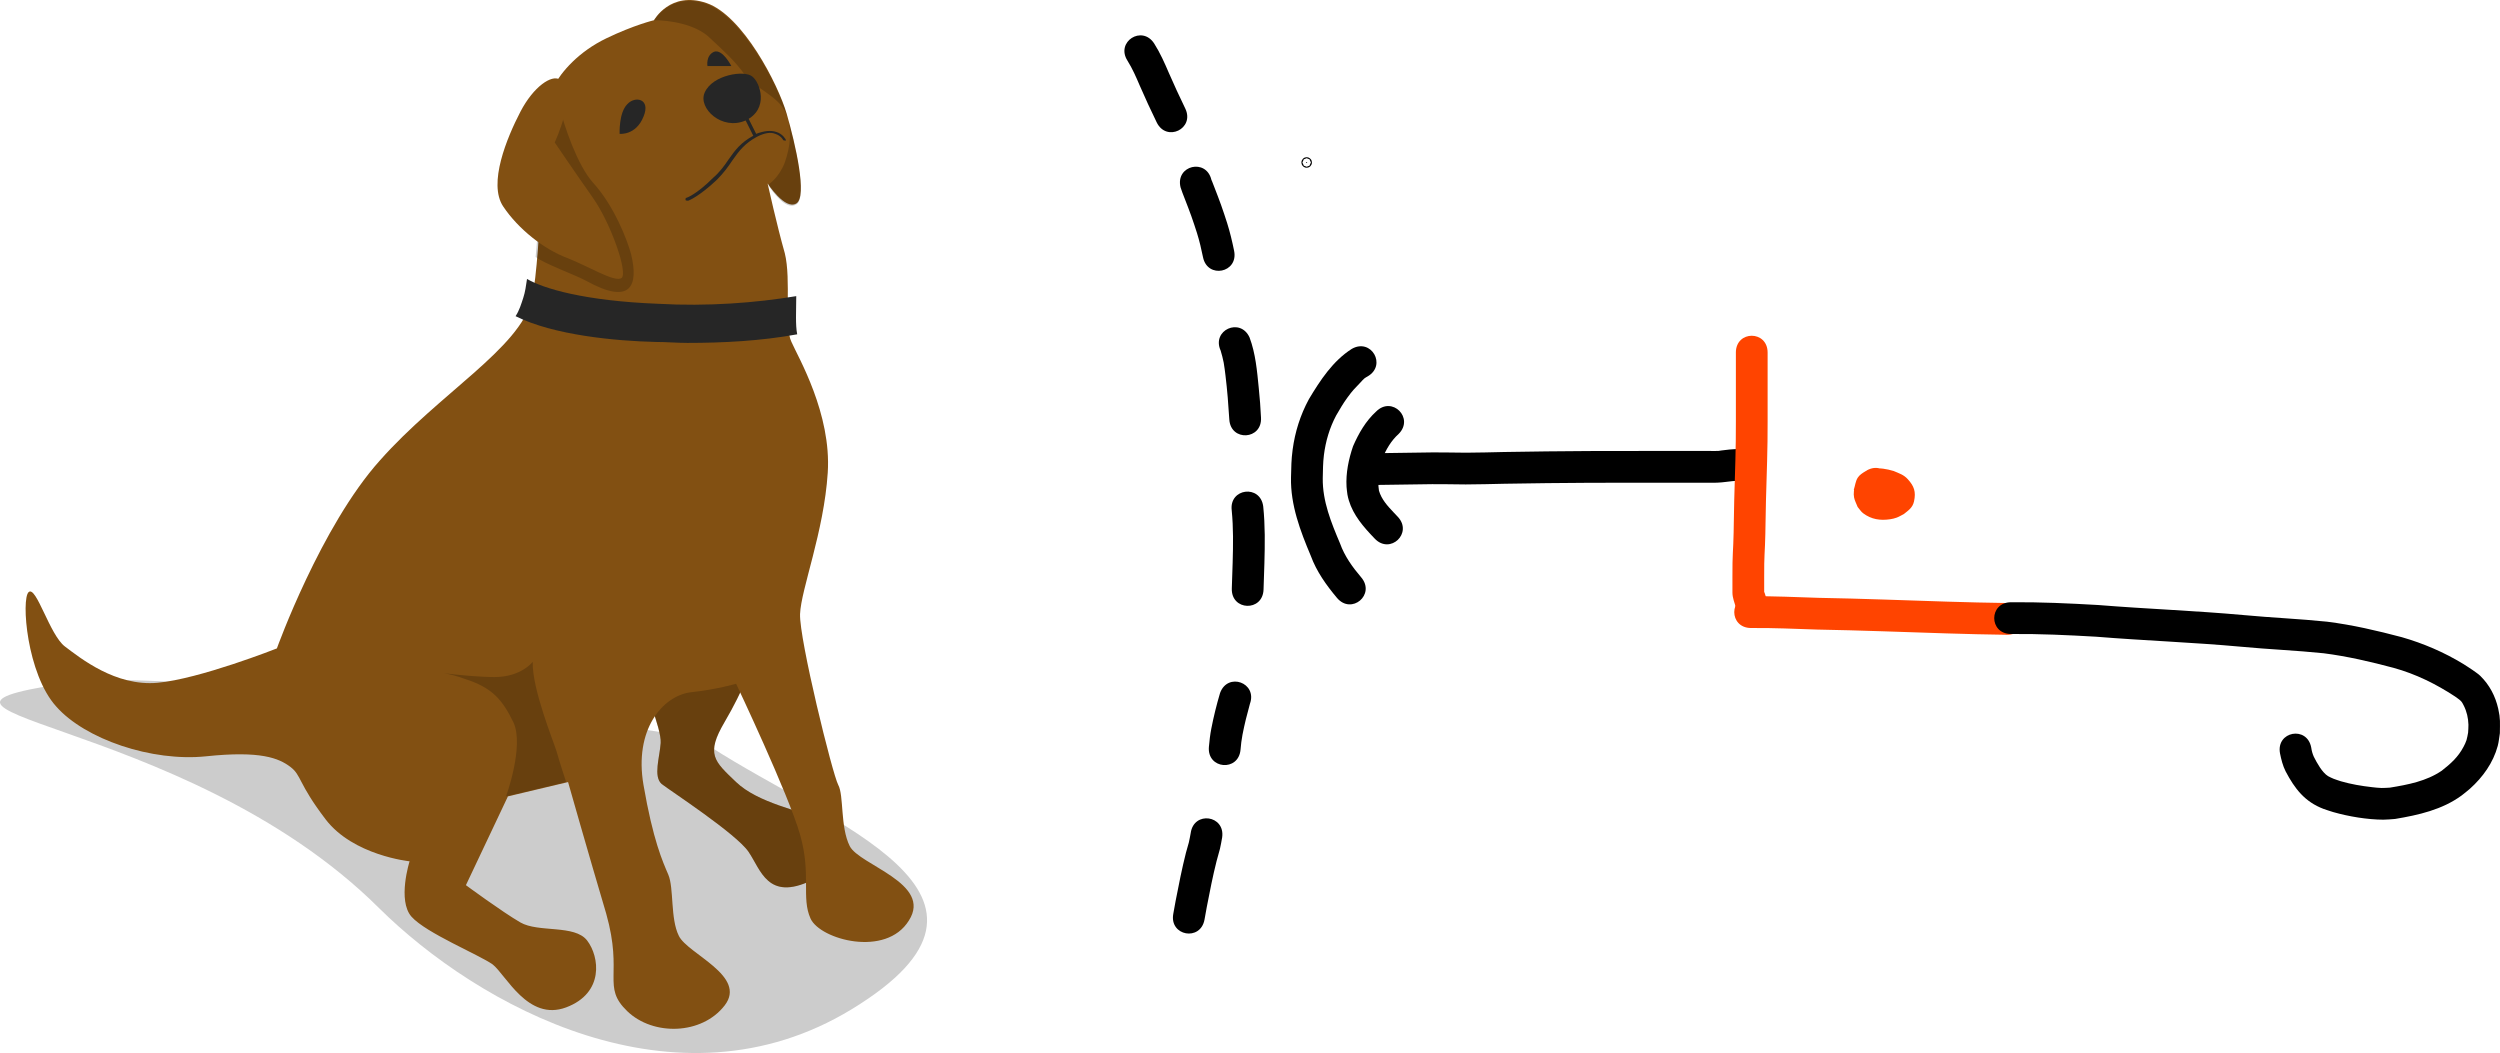 <?xml version="1.0" encoding="UTF-8" standalone="no"?>
<!-- Generator: Adobe Illustrator 18.1.0, SVG Export Plug-In . SVG Version: 6.00 Build 0)  -->

<svg
   version="1.1"
   id="Layer_1"
   x="0px"
   y="0px"
   viewBox="0 0 261.863 110.3"
   xml:space="preserve"
   sodipodi:docname="6 ni li soweli wan..svg"
   width="261.863"
   height="110.3"
   inkscape:version="1.3 (0e150ed6c4, 2023-07-21)"
   xmlns:inkscape="http://www.inkscape.org/namespaces/inkscape"
   xmlns:sodipodi="http://sodipodi.sourceforge.net/DTD/sodipodi-0.dtd"
   xmlns="http://www.w3.org/2000/svg"
   xmlns:svg="http://www.w3.org/2000/svg"
   xmlns:rdf="http://www.w3.org/1999/02/22-rdf-syntax-ns#"
   xmlns:cc="http://creativecommons.org/ns#"
   xmlns:dc="http://purl.org/dc/elements/1.1/"><defs
   id="defs35"><inkscape:path-effect
     effect="simplify"
     id="path-effect12"
     is_visible="true"
     lpeversion="1.3"
     threshold="40.69"
     steps="1"
     smooth_angles="360"
     helper_size="0"
     simplify_individual_paths="false"
     simplify_just_coalesce="false" /></defs><sodipodi:namedview
   pagecolor="#ffffff"
   bordercolor="#666666"
   borderopacity="1"
   objecttolerance="10"
   gridtolerance="10"
   guidetolerance="10"
   inkscape:pageopacity="0"
   inkscape:pageshadow="2"
   inkscape:window-width="1920"
   inkscape:window-height="1051"
   id="namedview33"
   showgrid="false"
   fit-margin-top="0"
   fit-margin-left="0"
   fit-margin-right="0"
   fit-margin-bottom="0"
   inkscape:zoom="2.085965"
   inkscape:cx="87.010089"
   inkscape:cy="80.777961"
   inkscape:window-x="-9"
   inkscape:window-y="-9"
   inkscape:window-maximized="1"
   inkscape:current-layer="Layer_1"
   inkscape:showpageshadow="2"
   inkscape:pagecheckerboard="0"
   inkscape:deskcolor="#d1d1d1" />&#10;<g
   id="g30"
   transform="translate(-28.797,-38.782)">&#10;	<path
   d="m 103.2,117 c 12.7,8.2 34.5,15.5 14.8,27.5 -18.4,11.2 -39.2,-0.4 -49.5,-10.6 -20.7,-20.6 -56.1,-20.3 -31.1,-23.8 1.9,-0.3 15.8,0 29.6,2 14.3,2 32.4,2.4 36.2,4.9 z"
   id="path2"
   inkscape:connector-curvature="0"
   style="opacity:0.2" />&#10;	<path
   d="m 96.1,110.4 c 0,0 2,4.7 1.9,6.2 -0.1,1.5 -0.8,3.5 0.1,4.3 0.9,0.7 7.8,5.2 9.1,7.1 1.3,1.9 2,5.2 6.6,3 4.6,-2.2 3.1,-5.5 0.9,-6.4 -2.1,-0.9 -6.5,-1.7 -8.8,-3.9 -2.3,-2.2 -3.2,-2.9 -1.2,-6.3 2,-3.4 2.9,-6.1 2.9,-6.1 z"
   id="path4"
   inkscape:connector-curvature="0"
   style="fill:#825012" />&#10;	<path
   d="m 96.1,110.4 c 0,0 2,4.7 1.9,6.2 -0.1,1.5 -0.8,3.5 0.1,4.3 0.9,0.7 7.8,5.2 9.1,7.1 1.3,1.9 2,5.2 6.6,3 4.6,-2.2 3.1,-5.5 0.9,-6.4 -2.1,-0.9 -6.5,-1.7 -8.8,-3.9 -2.3,-2.2 -3.2,-2.9 -1.2,-6.3 2,-3.4 2.9,-6.1 2.9,-6.1 z"
   id="path6"
   inkscape:connector-curvature="0"
   style="opacity:0.2" />&#10;	<path
   d="m 86.8,47.8 c 0.8,-1.5 2.6,-3.6 5.5,-5 2.9,-1.4 5,-1.9 5,-1.9 0,0 1.7,-3.1 5.5,-1.8 3.8,1.3 7.5,8.5 8.4,11.6 0.9,3.1 2.2,8.7 1,9.4 -1.2,0.7 -3,-2.1 -3,-2.1 0,0 1,4.5 1.8,7.3 0.7,2.8 -0.1,7.7 0.7,9.3 0.7,1.6 4.2,7.5 3.8,13.7 -0.4,6.2 -2.8,12.2 -2.9,14.8 -0.1,2.6 3.4,16.8 4,17.9 0.6,1.1 0.2,4.4 1.2,6.4 1,2 8.7,3.9 6.2,7.8 -2.4,3.9 -9.3,2 -10.3,-0.2 -1,-2.2 0.1,-4.6 -1.1,-8.8 -1.2,-4.2 -6.7,-15.8 -6.7,-15.8 0,0 -2,0.6 -4.8,0.9 -2.9,0.4 -5.9,3.9 -4.9,9.7 1,5.8 2,8 2.6,9.4 0.6,1.4 0.2,4.6 1.1,6.4 0.9,1.9 7.2,4.2 4.8,7.3 -2.4,3.1 -7.5,3.2 -10.2,0.6 -2.7,-2.6 -0.4,-3.8 -2.2,-10.2 -1.9,-6.4 -4,-13.8 -4,-13.8 l -6.3,1.5 -4.4,9.3 c 0,0 3.8,2.8 5.7,3.9 1.9,1.1 5.7,0.2 7,1.9 1.3,1.7 1.8,5.5 -2.2,7 -4,1.5 -6.3,-3.4 -7.7,-4.5 -1.4,-1 -7,-3.3 -8.5,-5 -1.5,-1.7 -0.2,-5.8 -0.2,-5.8 0,0 -5.9,-0.6 -8.8,-4.4 -2.9,-3.8 -2.5,-4.6 -3.7,-5.5 -1.2,-0.9 -3.1,-1.7 -8.8,-1.1 -5.7,0.6 -12.7,-1.8 -15.7,-5.2 -3.1,-3.4 -3.7,-11.3 -2.9,-12 0.8,-0.7 2.2,4.5 3.8,5.7 1.6,1.2 5.3,4.2 9.7,3.8 4.4,-0.4 12.5,-3.6 12.5,-3.6 0,0 4.6,-12.8 10.8,-19.7 6.2,-7 14.6,-11.7 15.9,-16.8 1.1,-5.1 1,-19.9 2.3,-22.4 z"
   id="path8"
   inkscape:connector-curvature="0"
   style="fill:#825012" />&#10;	<g
   id="g12">&#10;		<path
   d="m 84.6,108.1 c 0,0 -1.2,1.6 -4,1.6 -1.5,0 -3.7,-0.2 -5.3,-0.4 0.6,0.1 1.4,0.3 2.2,0.6 2.8,0.9 3.9,2.1 5.1,4.6 1.1,2.5 -0.8,7.7 -0.8,7.7 l 6.3,-1.5 c 0,0 -0.7,-2.1 -1,-3.2 -0.3,-1 -2.6,-6.6 -2.5,-9.4 z"
   id="path10"
   inkscape:connector-curvature="0"
   style="opacity:0.2" />&#10;	</g>&#10;	<path
   d="m 94.9,65.4 c -0.4,-1.5 -1.8,-5.1 -4,-7.5 -1.6,-1.8 -3,-5.8 -3.6,-8.3 l -1.1,0.3 c -0.6,3.7 -0.8,10.7 -1.3,15.8 0.9,0.7 4.2,1.9 5.3,2.5 4.7,2.6 5.5,0.5 4.7,-2.8 z"
   id="path14"
   inkscape:connector-curvature="0"
   style="opacity:0.2" />&#10;	<path
   d="m 93.7,52.8 c 0,0 -0.1,-2.2 0.8,-3.1 0.8,-0.9 2.5,-0.6 1.7,1.3 -0.8,2 -2.5,1.8 -2.5,1.8 z"
   id="path16"
   inkscape:connector-curvature="0"
   style="fill:#262626" />&#10;	<path
   d="m 102.9,45.7 c 0,0 -0.2,-1.1 0.7,-1.5 0.9,-0.3 1.8,1.5 1.8,1.5 z"
   id="path18"
   inkscape:connector-curvature="0"
   style="fill:#262626" />&#10;	<path
   d="m 111.1,53.4 c 0,0 -0.3,-0.6 -1,-0.8 -0.6,-0.2 -1.3,-0.1 -2.1,0.2 l -0.9,-1.8 -0.3,0.2 0.9,1.8 c -1.3,0.7 -1.9,1.5 -2.6,2.5 -0.4,0.6 -0.9,1.3 -1.6,1.9 -1.8,1.8 -2.8,2.1 -2.8,2.1 -0.1,0 -0.1,0.1 -0.1,0.2 0,0.1 0.1,0.1 0.2,0.1 0,0 0,0 0.1,0 0,0 1.1,-0.4 3,-2.2 0.7,-0.7 1.2,-1.4 1.6,-2 0.7,-1 1.3,-1.8 2.6,-2.5 0.8,-0.4 1.4,-0.5 1.9,-0.3 0.6,0.2 0.8,0.6 0.8,0.6 0,0.1 0.2,0.1 0.2,0.1 0.1,0.1 0.1,0 0.1,-0.1 z"
   id="path20"
   inkscape:connector-curvature="0"
   style="fill:#262626" />&#10;	<path
   d="m 87.4,47.1 c -0.8,-0.5 -2.7,0.7 -4.1,3.4 -1.4,2.7 -3.4,7.5 -1.8,9.9 1.6,2.4 4.3,4.5 6.7,5.4 2.3,0.9 5,2.6 5.7,2.1 0.7,-0.5 -1.1,-5.7 -3,-8.4 -1.9,-2.7 -4,-5.8 -4,-5.8 0,0 2.5,-5.3 0.5,-6.6 z"
   id="path22"
   inkscape:connector-curvature="0"
   style="fill:#825012" />&#10;	<path
   d="m 111.1,50.6 c 0.7,1.7 0.5,3.5 -0.1,5.2 -0.6,1.6 -1.7,2.3 -1.7,2.3 v 0.1 c 0.3,0.5 1.8,2.7 2.9,2 1.2,-0.7 -0.1,-6.3 -1,-9.4 -0.9,-3.1 -4.6,-10.2 -8.4,-11.6 -3.5,-1.2 -5.2,1.3 -5.5,1.7 1.6,0 4.4,0.4 5.9,1.9 1.6,1.5 2.6,2.4 3.6,3.8 1,1.4 3.5,2.2 4.3,4 z"
   id="path24"
   inkscape:connector-curvature="0"
   style="opacity:0.2" />&#10;	<path
   d="m 102.6,48.5 c -0.7,1.6 1.8,4 4.3,2.9 2.5,-1.2 1.5,-4 0.7,-4.6 -0.8,-0.7 -4.2,-0.2 -5,1.7 z"
   id="path26"
   inkscape:connector-curvature="0"
   style="fill:#262626" />&#10;	<path
   d="M 112.2,69.8 C 108,70.5 102.9,70.9 97.7,70.6 90,70.3 85.7,69 84,68 c -0.1,0.7 -0.2,1.4 -0.4,2 -0.2,0.6 -0.4,1.3 -0.8,1.9 4,2 10.5,2.6 14.7,2.7 1.1,0 2.2,0.1 3.3,0.1 3.7,0 7.7,-0.2 11.5,-0.9 -0.2,-1 -0.1,-2.5 -0.1,-4 z"
   id="path28"
   inkscape:connector-curvature="0"
   style="fill:#262626" />&#10;</g>&#10;<circle
   id="path11"
   style="fill:#000000;stroke:#000000;fill-opacity:1"
   cx="136.867"
   cy="17.019"
   r="0.053" /><path
   style="fill:#000000;fill-opacity:1;fill-rule:nonzero;stroke:none"
   id="path23"
   d="m 118.102,6.363 c 0.514,0.821 0.9,1.711 1.28,2.599 0.56,1.297 1.159,2.578 1.774,3.85 1.024,2.117 4.018,0.668 2.994,-1.449 v 0 c -0.593,-1.226 -1.17,-2.461 -1.711,-3.711 -0.454,-1.059 -0.922,-2.117 -1.542,-3.093 -1.275,-1.976 -4.07,-0.173 -2.795,1.803 z" /><path
   style="fill:#000000;fill-opacity:1;fill-rule:nonzero;stroke:none"
   id="path25"
   d="m 123.653,19.61 c 0.065,0.187 0.125,0.375 0.194,0.56 0.087,0.235 0.181,0.467 0.271,0.701 0.25,0.646 0.428,1.096 0.664,1.756 0.248,0.695 0.37,1.087 0.596,1.781 0.258,0.83 0.459,1.676 0.63,2.528 0.467,2.305 3.727,1.644 3.26,-0.661 v 0 c -0.199,-0.976 -0.429,-1.946 -0.727,-2.897 -0.249,-0.763 -0.366,-1.14 -0.64,-1.908 -0.24,-0.672 -0.428,-1.147 -0.681,-1.802 -0.084,-0.217 -0.166,-0.434 -0.252,-0.65 -0.024,-0.061 -0.053,-0.12 -0.079,-0.18 -0.545,-2.288 -3.78,-1.518 -3.236,0.77 z" /><path
   style="fill:#000000;fill-opacity:1;fill-rule:nonzero;stroke:none"
   id="path27"
   d="m 127.858,36.724 c 0.117,0.413 0.243,0.839 0.318,1.258 0.08,0.451 0.134,0.906 0.189,1.36 0.186,1.527 0.306,3.057 0.399,4.592 0.143,2.347 3.463,2.146 3.32,-0.202 v 0 c -0.093,-1.513 -0.08,-1.535 -0.236,-3.104 -0.176,-1.779 -0.331,-3.592 -0.962,-5.28 -0.973,-2.141 -4.001,-0.765 -3.028,1.376 z" /><path
   style="fill:#000000;fill-opacity:1;fill-rule:nonzero;stroke:none"
   id="path29"
   d="m 129.017,53.462 c 0.179,1.814 0.15,3.637 0.098,5.456 -0.029,0.908 -0.059,1.815 -0.089,2.723 -0.077,2.351 3.247,2.459 3.324,0.109 v 0 c 0.03,-0.912 0.06,-1.825 0.089,-2.737 0.056,-1.988 0.083,-3.981 -0.122,-5.963 -0.292,-2.334 -3.592,-1.921 -3.3,0.413 z" /><path
   style="fill:#000000;fill-opacity:1;fill-rule:nonzero;stroke:none"
   id="path31"
   d="m 127.796,72.586 c -0.365,1.229 -0.672,2.475 -0.917,3.733 -0.123,0.632 -0.197,1.272 -0.253,1.913 -0.202,2.343 3.112,2.629 3.314,0.286 v 0 c 0.044,-0.525 0.104,-1.048 0.205,-1.565 0.21,-1.089 0.48,-2.162 0.778,-3.23 0.804,-2.21 -2.322,-3.347 -3.126,-1.137 z" /><path
   style="fill:#000000;fill-opacity:1;fill-rule:nonzero;stroke:none"
   id="path32"
   d="m 124.723,87.245 c -0.052,0.284 -0.141,0.774 -0.197,0.997 -0.09,0.359 -0.21,0.71 -0.301,1.069 -0.423,1.666 -0.752,3.352 -1.081,5.038 -0.083,0.459 -0.166,0.918 -0.249,1.377 -0.419,2.314 2.854,2.906 3.273,0.592 v 0 c 0.08,-0.445 0.161,-0.889 0.241,-1.334 0.311,-1.6 0.621,-3.202 1.021,-4.783 0.11,-0.435 0.248,-0.862 0.356,-1.297 0.077,-0.312 0.168,-0.839 0.23,-1.189 0.333,-2.328 -2.96,-2.799 -3.293,-0.47 z" /><path
   style="fill:#000000;fill-opacity:1;fill-rule:nonzero;stroke:none"
   id="path33"
   d="m 141.594,36.543 c -1.981,1.259 -3.311,3.294 -4.492,5.268 -0.893,1.643 -1.455,3.424 -1.703,5.277 -0.148,1.106 -0.141,1.822 -0.172,2.922 -0.063,2.886 0.969,5.593 2.071,8.208 0.607,1.652 1.625,3.073 2.745,4.41 1.517,1.798 4.059,-0.347 2.542,-2.145 v 0 c -0.916,-1.075 -1.742,-2.217 -2.223,-3.56 -0.921,-2.175 -1.843,-4.424 -1.81,-6.826 0.02,-0.82 0.018,-1.604 0.12,-2.421 0.183,-1.46 0.595,-2.863 1.288,-4.164 0.42,-0.709 0.685,-1.196 1.171,-1.862 0.56,-0.769 0.745,-0.932 1.388,-1.606 0.129,-0.135 0.247,-0.282 0.39,-0.403 0.101,-0.086 0.224,-0.141 0.337,-0.211 2.042,-1.167 0.392,-4.055 -1.65,-2.888 z" /><path
   style="fill:#000000;fill-opacity:1;fill-rule:nonzero;stroke:none"
   id="path34"
   d="m 144.148,43.1 c -1.098,1.004 -1.832,2.289 -2.421,3.637 -0.464,1.356 -0.767,2.813 -0.683,4.255 0.016,0.275 0.063,0.548 0.095,0.822 0.306,1.643 1.289,2.923 2.396,4.117 0.152,0.161 0.305,0.322 0.457,0.483 1.617,1.708 4.032,-0.58 2.415,-2.287 v 0 c -0.147,-0.156 -0.295,-0.311 -0.442,-0.467 -0.632,-0.669 -1.264,-1.362 -1.526,-2.266 -0.168,-1.128 -0.005,-2.269 0.348,-3.35 0.4,-0.971 0.926,-1.882 1.714,-2.592 1.663,-1.663 -0.689,-4.015 -2.352,-2.352 z" /><path
   style="fill:#000000;fill-opacity:1;fill-rule:nonzero;stroke:none"
   id="path36"
   d="m 143.856,50.801 c 2.048,-0.032 4.096,-0.064 6.145,-0.087 0.417,0.001 0.833,6.39e-4 1.25,0.003 0.757,0.005 1.514,0.026 2.271,0.026 1.351,-1.21e-4 2.704,-0.047 4.055,-0.072 2.971,-0.052 5.942,-0.086 8.913,-0.101 2.152,-0.009 4.304,-0.009 6.457,-0.009 1.201,1.77e-4 2.402,7.45e-4 3.602,10e-4 0.818,1.58e-4 1.635,1.91e-4 2.453,2.07e-4 0.591,0.018 1.176,-0.005 1.762,-0.083 0.478,-0.071 0.959,-0.107 1.441,-0.132 2.349,-0.123 2.175,-3.444 -0.174,-3.321 v 0 c -0.572,0.03 -1.143,0.074 -1.71,0.157 -0.116,0.016 -0.23,0.046 -0.346,0.053 -0.323,0.02 -0.65,-0.016 -0.973,0 -0.817,-1.6e-5 -1.635,-4.9e-5 -2.452,-2.07e-4 -1.201,-2.67e-4 -2.402,-8.35e-4 -3.603,-0.001 -2.158,-1.22e-4 -4.316,2.6e-5 -6.474,0.009 -2.987,0.016 -5.973,0.05 -8.959,0.102 -1.315,0.025 -2.632,0.072 -3.948,0.072 -0.769,2.1e-5 -1.537,-0.022 -2.306,-0.026 -0.432,-0.003 -0.864,-0.002 -1.295,-0.003 -2.036,0.023 -4.072,0.054 -6.107,0.087 -2.352,0 -2.352,3.326 0,3.326 z" /><path
   style="fill:#ff4400;fill-opacity:1;fill-rule:nonzero;stroke:none"
   id="path37"
   d="m 181.825,36.932 c 0,2.403 0,4.806 0,7.209 0.013,2.747 -0.098,5.493 -0.173,8.238 -0.048,1.524 -0.033,3.048 -0.099,4.571 -0.034,0.67 -0.065,1.34 -0.081,2.011 -0.01,0.493 -0.008,0.986 -0.008,1.479 2e-4,0.554 5.4e-4,1.108 7.6e-4,1.662 0.011,0.54 0.222,1.035 0.367,1.545 0.649,2.261 3.846,1.343 3.197,-0.918 v 0 c -0.072,-0.249 -0.064,-0.229 -0.14,-0.465 -0.023,-0.073 -0.047,-0.145 -0.071,-0.218 -0.001,0.005 -0.001,0.021 -0.004,0.016 -0.009,-0.013 -0.007,-0.057 -0.015,-0.044 -0.014,0.024 -0.005,0.055 -0.008,0.082 -2.1e-4,-0.554 -5.6e-4,-1.107 -7.6e-4,-1.661 -1e-5,-0.468 -0.002,-0.936 0.007,-1.404 0.014,-0.648 0.046,-1.296 0.078,-1.943 0.065,-1.54 0.054,-3.081 0.101,-4.622 0.076,-2.776 0.188,-5.552 0.174,-8.329 0,-2.403 0,-4.806 0,-7.209 0,-2.352 -3.326,-2.352 -3.326,0 z" /><path
   style="fill:#ff4400;fill-opacity:1;fill-rule:nonzero;stroke:none"
   id="path38"
   d="m 183.421,65.782 c 2.314,-0.025 4.626,0.091 6.939,0.162 4.513,0.081 9.023,0.26 13.534,0.401 2.105,0.067 4.21,0.116 6.316,0.146 2.352,0.034 2.4,-3.292 0.048,-3.326 v 0 c -2.087,-0.03 -4.174,-0.079 -6.26,-0.145 -4.512,-0.141 -9.022,-0.321 -13.536,-0.401 -2.347,-0.072 -4.693,-0.189 -7.042,-0.164 -2.352,0 -2.352,3.326 0,3.326 z" /><path
   style="fill:#000000;fill-opacity:1;fill-rule:nonzero;stroke:none"
   id="path39"
   d="m 210.65,66.409 c 2.982,-0.028 5.96,0.113 8.936,0.285 5.043,0.411 10.103,0.587 15.142,1.046 2.884,0.277 5.78,0.387 8.662,0.686 2.48,0.316 4.924,0.888 7.337,1.531 2.306,0.637 4.444,1.692 6.435,3.002 0.204,0.159 0.434,0.29 0.613,0.477 0.124,0.128 0.202,0.294 0.283,0.453 0.324,0.627 0.48,1.323 0.499,2.027 0.007,0.272 -0.023,0.545 -0.034,0.817 -0.056,0.264 -0.086,0.534 -0.168,0.791 -0.078,0.244 -0.193,0.476 -0.312,0.702 -0.563,1.072 -1.343,1.768 -2.28,2.501 -1.602,1.096 -3.546,1.466 -5.428,1.773 -0.292,0.012 -0.584,0.045 -0.876,0.037 -0.34,-0.009 -0.679,-0.049 -1.016,-0.087 -1.09,-0.122 -2.186,-0.308 -3.241,-0.614 -0.257,-0.075 -0.507,-0.173 -0.761,-0.26 -0.195,-0.093 -0.402,-0.165 -0.586,-0.278 -0.621,-0.38 -1.171,-1.396 -1.492,-2.03 -0.14,-0.308 -0.225,-0.629 -0.273,-0.962 -0.426,-2.313 -3.697,-1.711 -3.271,0.602 v 0 c 0.131,0.651 0.288,1.29 0.59,1.889 0.948,1.803 1.999,3.187 3.978,3.934 0.339,0.111 0.675,0.237 1.018,0.334 1.616,0.46 3.554,0.784 5.232,0.792 0.414,0.002 0.827,-0.051 1.24,-0.077 2.446,-0.408 4.922,-0.964 6.962,-2.455 0.293,-0.237 0.599,-0.46 0.879,-0.712 1.35,-1.214 2.432,-2.715 2.909,-4.489 0.116,-0.433 0.148,-0.885 0.222,-1.328 0.007,-1.114 0.073,-1.479 -0.174,-2.57 -0.299,-1.316 -0.908,-2.48 -1.874,-3.429 -0.244,-0.24 -0.545,-0.415 -0.818,-0.622 -0.324,-0.211 -0.641,-0.431 -0.971,-0.632 -2.006,-1.223 -4.174,-2.153 -6.431,-2.801 -2.582,-0.684 -5.196,-1.296 -7.85,-1.625 -2.896,-0.298 -5.804,-0.416 -8.702,-0.69 -5.076,-0.461 -10.173,-0.643 -15.253,-1.055 -3.04,-0.174 -6.081,-0.318 -9.127,-0.29 -2.352,0 -2.352,3.326 0,3.326 z" /><path
   style="fill:#ff4400;fill-opacity:1;fill-rule:nonzero;stroke:none"
   id="path40"
   d="m 195.542,49.275 c -0.164,0.132 -0.342,0.25 -0.493,0.397 -0.589,0.577 -1.003,1.615 -0.843,2.439 0.068,0.347 0.25,0.662 0.374,0.992 0.193,0.22 0.344,0.486 0.579,0.661 0.862,0.645 1.785,0.777 2.818,0.626 0.237,-0.035 0.474,-0.089 0.698,-0.174 0.259,-0.098 0.495,-0.248 0.743,-0.371 0.466,-0.38 0.918,-0.651 1.066,-1.325 0.223,-1.014 0.005,-1.598 -0.643,-2.317 -0.44,-0.489 -0.923,-0.622 -1.502,-0.872 -0.736,-0.211 -1.461,-0.361 -2.228,-0.211 -0.246,0.048 -0.498,0.113 -0.713,0.242 -0.302,0.182 -0.623,0.38 -0.811,0.678 -0.234,0.37 -0.272,0.833 -0.407,1.25 0.137,0.41 0.191,0.858 0.411,1.23 0.17,0.288 0.459,0.491 0.725,0.692 0.478,0.361 1.325,0.648 1.92,0.726 0.204,0.026 0.41,0.019 0.616,0.028 0.236,-0.042 0.481,-0.047 0.707,-0.126 1.053,-0.369 1.723,-1.258 1.498,-2.456 -0.168,-0.898 -0.734,-1.129 -1.364,-1.547 -0.594,-0.258 -1.218,-0.473 -1.877,-0.445 -0.232,0.01 -0.47,0.025 -0.688,0.105 -0.296,0.11 -0.616,0.225 -0.83,0.457 -0.288,0.314 -0.412,0.747 -0.618,1.12 0.038,0.36 -0.007,0.74 0.114,1.081 0.256,0.717 1.128,1.41 1.894,1.488 0.337,0.034 0.688,0.026 1.013,-0.069 0.305,-0.09 0.552,-0.315 0.828,-0.472 0.193,-0.291 0.492,-0.535 0.578,-0.873 0.214,-0.844 0.056,-1.458 -0.482,-2.065 -0.161,-0.181 -0.388,-0.291 -0.582,-0.437 -2.049,-1.154 -3.682,1.743 -1.633,2.898 v 0 c -0.097,-0.091 -0.215,-0.163 -0.291,-0.273 -0.296,-0.43 -0.294,-0.844 -0.098,-1.367 0.074,-0.196 0.277,-0.313 0.416,-0.47 0.15,-0.055 0.291,-0.148 0.45,-0.166 0.293,-0.034 0.705,0.022 0.865,0.318 0.076,0.141 0.172,0.281 0.197,0.439 0.035,0.222 -0.014,0.45 -0.021,0.674 -0.18,0.253 -0.311,0.55 -0.54,0.76 -0.133,0.122 -0.331,0.149 -0.506,0.195 -0.05,0.013 -0.104,-0.002 -0.153,-0.019 -0.01,-0.004 -0.003,-0.032 0.008,-0.032 0.064,-7.05e-4 0.126,0.018 0.189,0.03 0.053,0.01 0.105,0.023 0.157,0.034 -0.118,-0.228 -0.304,-0.578 -0.301,-0.768 0.011,-0.641 0.269,-1.251 0.926,-1.357 0.054,-0.009 0.109,0.011 0.163,0.017 -0.149,0.06 -0.261,-0.004 -0.412,-0.044 -0.043,-0.011 -0.121,-0.072 -0.13,-0.029 -0.016,0.074 0.076,0.134 0.09,0.208 0.043,0.228 0.052,0.46 0.079,0.691 -0.127,0.243 -0.203,0.519 -0.38,0.728 -0.106,0.126 -0.282,0.172 -0.435,0.235 -0.049,0.02 -0.197,-0.067 -0.144,-0.071 0.106,-0.009 0.211,0.017 0.316,0.031 0.099,0.013 0.197,0.033 0.295,0.049 0.406,0.059 0.087,-0.023 0.1,-0.38 0.025,-0.667 0.045,-0.736 0.457,-1.107 0.009,-0.008 0.014,0.018 0.021,0.027 0.116,0.076 0.06,0.019 -0.149,0.11 -0.039,0.017 -0.074,0.045 -0.113,0.061 -0.038,0.016 -0.117,-0.006 -0.117,0.035 -0.001,0.073 0.084,0.119 0.114,0.186 0.018,0.04 0.017,0.086 0.026,0.128 0.022,0.275 0.078,0.333 -0.037,0.548 -0.057,0.107 -0.32,-0.139 -0.3,0.136 2.056,-1.142 0.441,-4.05 -1.615,-2.907 z" /></svg>
